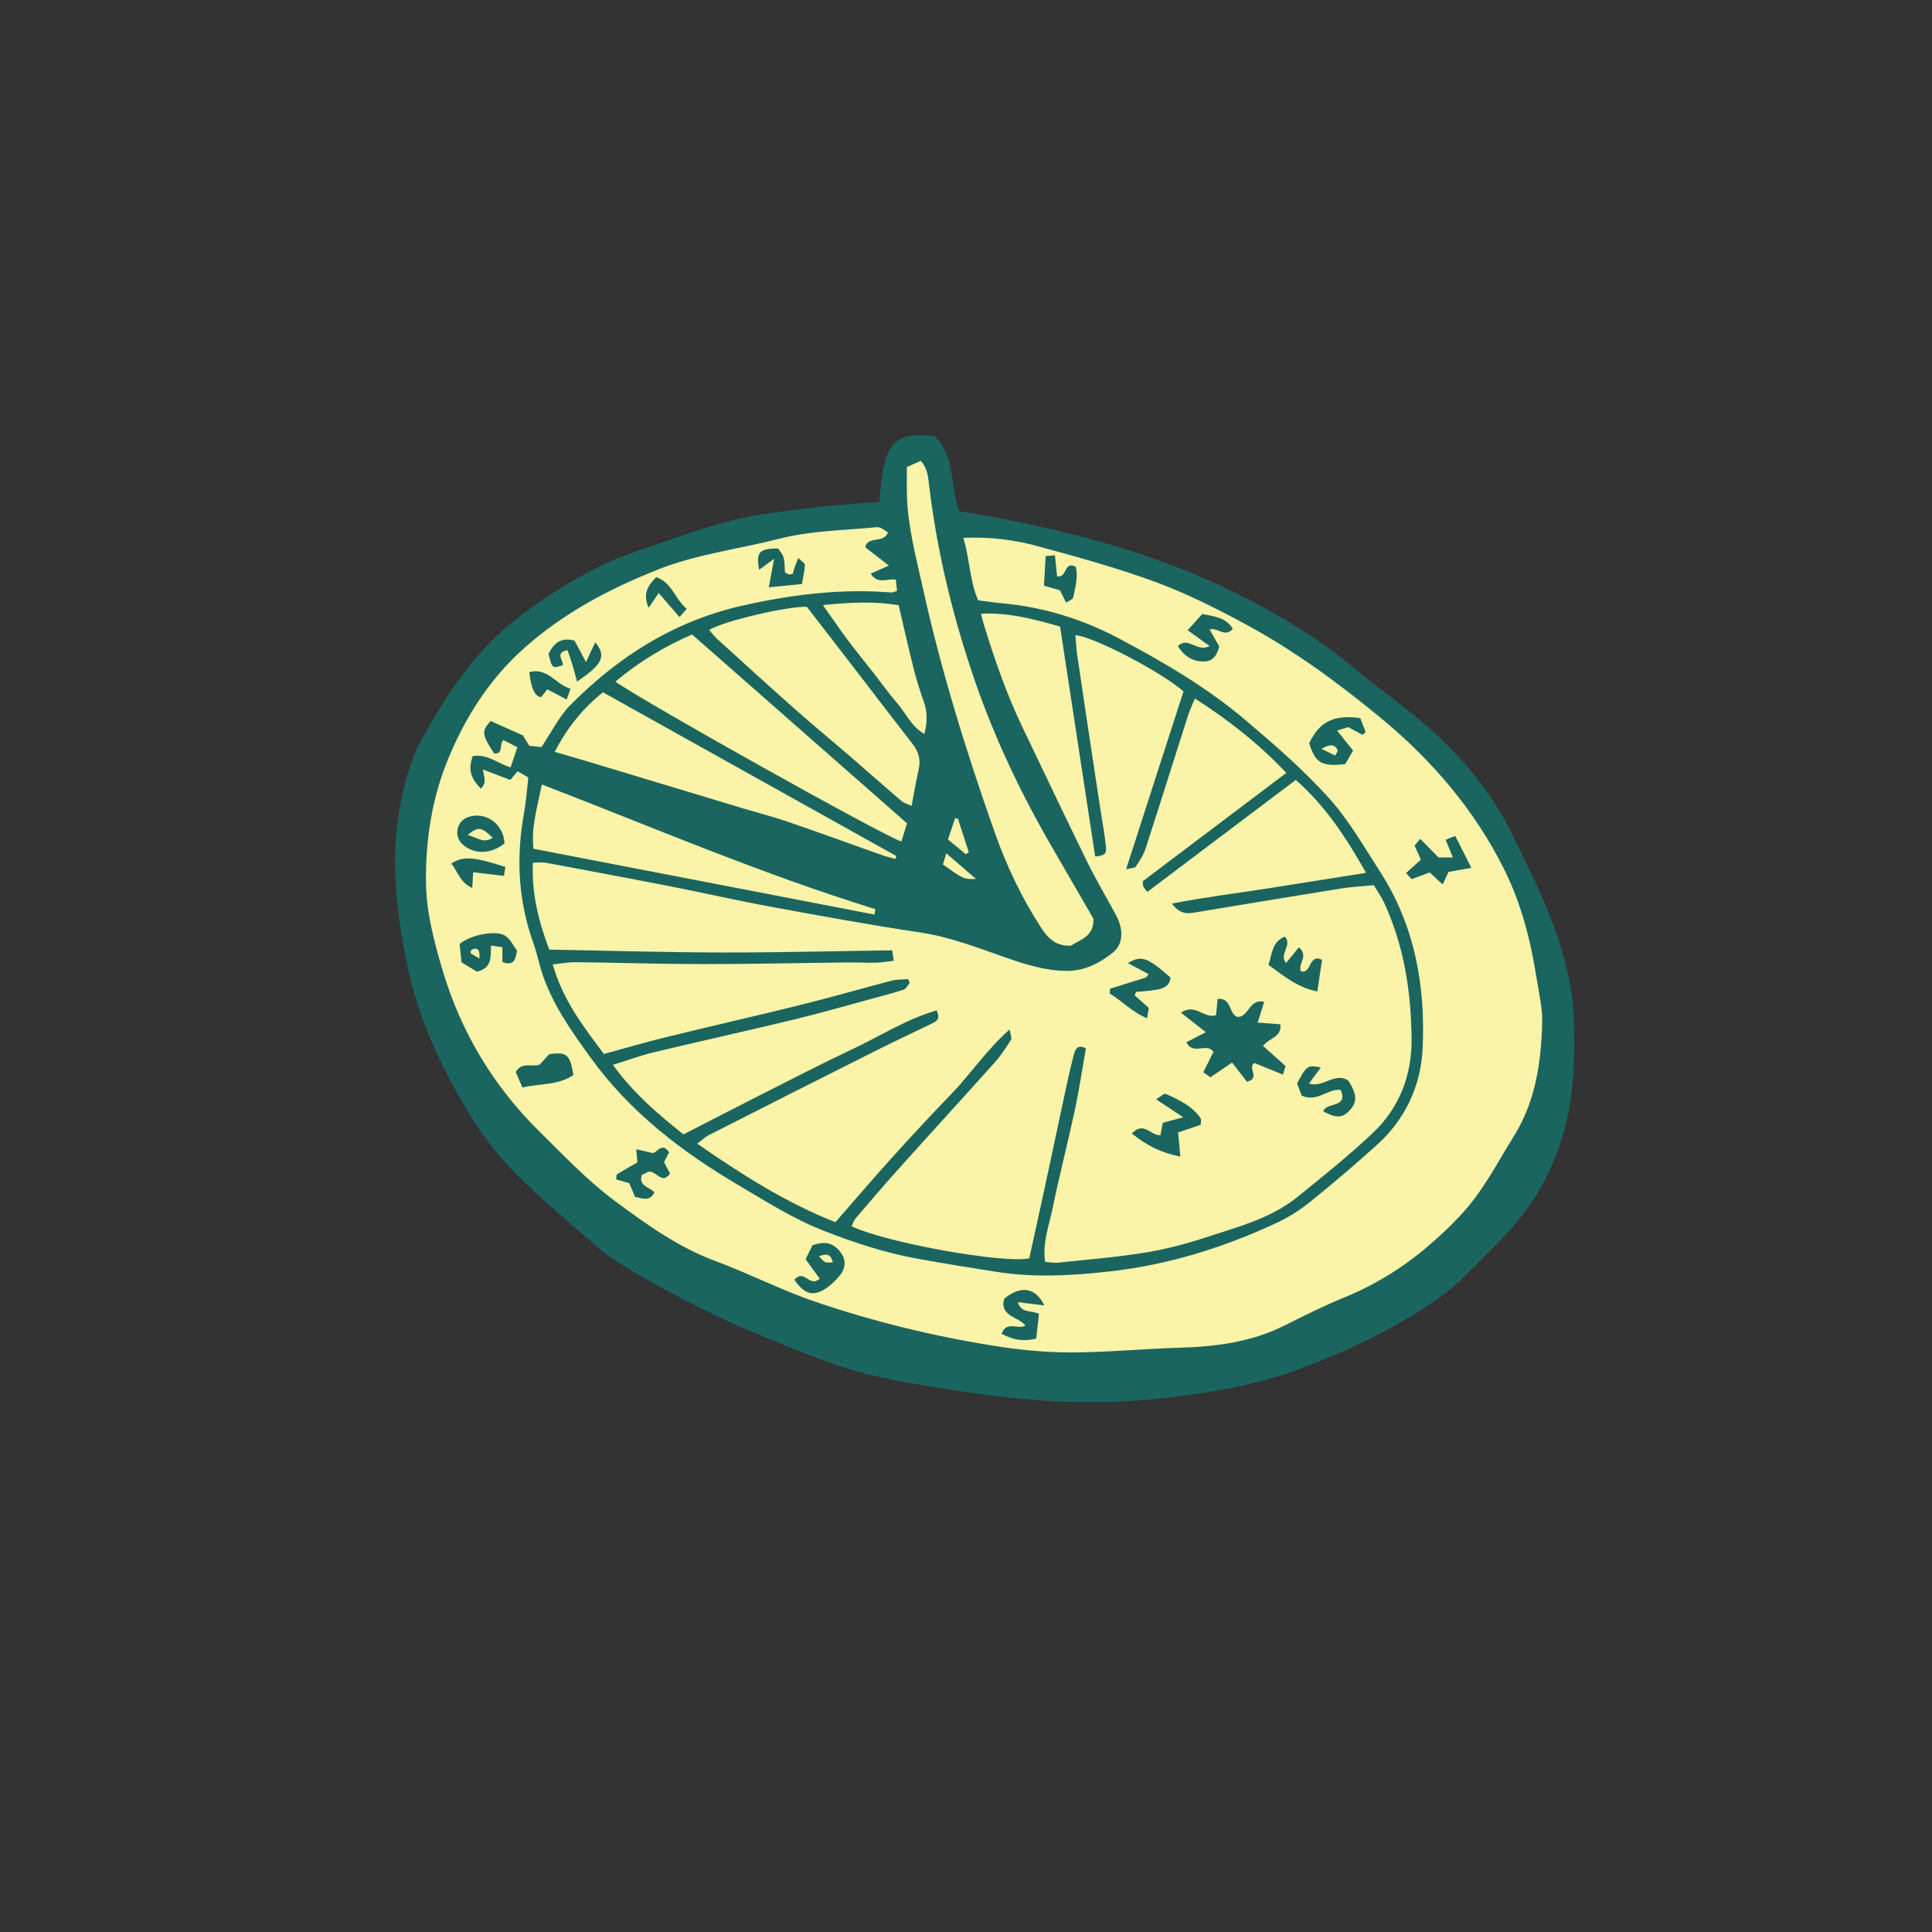 <svg version="1.1" id="svg" xmlns="http://www.w3.org/2000/svg" xmlns:xlink="http://www.w3.org/1999/xlink" x="0px" y="0px"
	 width="200px" height="200px" viewBox="0 0 200 200" enable-background="new 0 0 200 200" xml:space="preserve">
<rect x="0" y="0" width="200" height="200" fill="#333333" stroke="none"/>
<path class="stroke" fill="#1a655f"  d="M162.949,106.156c-0.07-3.969-1.068-7.719-2.51-11.35c-1.106-2.783-2.456-5.471-3.756-8.174
	c-2.055-4.273-4.998-7.91-8.494-11.052c-2.479-2.229-5.257-4.121-7.817-6.267c-3.829-3.207-8.068-5.759-12.518-7.964
	c-7.591-3.762-15.681-6.003-23.957-7.632c-1.518-0.299-3.051-0.523-4.585-0.784c-1.008-2.551-0.374-5.644-2.538-7.76
	c-4.337-0.496-5.315,0.616-5.73,6.795c-2.239,0.18-4.459,0.279-6.658,0.553c-2.868,0.356-5.77,0.645-8.563,1.34
	c-3.232,0.806-6.364,2.021-9.538,3.062c-4.283,1.405-8.098,3.714-11.728,6.307c-4.149,2.964-7.22,6.923-9.758,11.302
	c-0.807,1.394-1.661,2.798-2.189,4.305c-2.481,7.083-1.937,14.241-0.371,21.419c0.863,3.953,2.323,7.677,4.18,11.238
	c1.78,3.414,3.822,6.709,6.485,9.496c2.306,2.411,4.889,4.561,7.396,6.771c1.251,1.103,2.519,2.235,3.938,3.091
	c4.776,2.877,9.713,5.452,14.892,7.557c3.925,1.597,7.827,3.277,11.981,4.159c3.372,0.717,6.791,1.238,10.207,1.718
	c6.032,0.845,12.083,1.179,18.172,0.545c5.225-0.545,10.38-1.335,15.324-3.221c3.126-1.192,6.178-2.499,9.119-4.13
	c2.794-1.551,5.494-3.17,7.766-5.429c1.502-1.493,3.008-2.985,4.447-4.537c2.936-3.168,4.869-6.881,5.928-11.068
	C162.931,113.057,163.01,109.625,162.949,106.156z"/>
<path fill-rule="evenodd" clip-rule="evenodd" fill="#faf3a8" class="fill" d="M108.185,130.627c-0.274-2.015,0.402-3.714,0.756-5.437
	c0.706-3.437,1.589-6.834,2.324-10.266c0.45-2.103,0.762-4.232,1.144-6.395c-0.735-0.402-1.067-0.054-1.229,0.575
	c-0.25,0.969-0.485,1.942-0.696,2.921c-0.796,3.695-1.575,7.396-2.37,11.093c-0.515,2.391-1.046,4.778-1.564,7.141
	c-2.644,0.583-14.981-1.643-18.398-3.326c0.139-0.271,0.23-0.585,0.423-0.811c1.485-1.736,2.967-3.476,4.495-5.176
	c3.312-3.688,6.662-7.34,9.966-11.033c0.623-0.697,1.126-1.505,1.631-2.296c0.097-0.151-0.057-0.463-0.151-1.044
	c-2.416,2.132-4.026,4.601-6.044,6.687c-2.087,2.156-4.13,4.359-6.142,6.587c-1.973,2.184-3.881,4.425-5.851,6.678
	c-5.194-2.065-9.714-4.952-14.301-8.133c0.516-0.388,0.824-0.695,1.194-0.885c5.712-2.899,11.429-5.792,17.154-8.668
	c1.938-0.973,3.903-1.894,5.855-2.841c0.504-0.244,1.045-0.475,0.572-1.397c-3.106,0.888-5.812,2.645-8.688,3.998
	c-2.97,1.396-5.891,2.901-8.821,4.382c-2.876,1.454-5.738,2.938-8.695,4.455c-2.638-2.113-5.169-4.248-7.301-7.206
	c1.537-0.476,2.869-0.968,4.24-1.297c4.872-1.167,9.765-2.246,14.635-3.424c2.702-0.652,5.374-1.431,8.058-2.157
	c1.062-0.287,2.133-0.555,3.173-0.907c0.261-0.088,0.422-0.472,0.629-0.721c-0.062-0.123-0.125-0.245-0.187-0.367
	c-0.571,0.051-1.162,0.022-1.708,0.165c-3.072,0.799-6.121,1.688-9.201,2.453c-4.701,1.166-9.426,2.235-14.13,3.389
	c-2.105,0.515-4.185,1.131-6.438,1.745c-2.108-2.816-4.251-5.559-5.299-9.276c0.886-0.09,1.626-0.236,2.365-0.229
	c4.4,0.051,8.801,0.195,13.201,0.197c4.956,0.003,9.912-0.114,14.868-0.168c1.002-0.012,2.005,0.047,3.007,0.025
	c0.588-0.013,1.175-0.119,1.855-0.194c-0.061-0.441-0.097-0.695-0.15-1.087c-5.938,0.081-11.824,0.235-17.71,0.224
	c-5.901-0.012-11.803-0.191-17.801-0.298c-1.085-2.899-1.829-5.759-1.693-9.001c0.518,0,0.945-0.064,1.347,0.011
	c4.322,0.804,8.643,1.61,12.957,2.456c3.441,0.674,6.862,1.458,10.311,2.092c5.145,0.945,10.293,1.893,15.466,2.665
	c3.125,0.466,6.009,1.599,8.946,2.624c1.995,0.697,4.004,1.324,6.153,1.357c1.894,0.029,3.466-0.777,4.871-1.905
	c1.055-0.847,1.123-2.359,0.33-3.841c-1-1.864-2.087-3.685-3.018-5.583c-2.256-4.598-4.435-9.233-6.658-13.848
	c-1.674-3.474-2.92-7.106-4.051-10.782c-0.081-0.262-0.14-0.529-0.268-1.017c2.912-0.146,5.539,0.58,8.191,1.331
	c1.219,7.984,2.427,15.895,3.634,23.801c1.063-0.116,1.221-0.252,1.091-1.279c-0.194-1.548-0.477-3.084-0.71-4.626
	c-0.749-4.955-1.497-9.909-2.232-14.865c-0.104-0.7-0.13-1.413-0.195-2.146c1.935,0.173,8.942,3.846,11.189,5.824
	c-1.945,6.026-3.906,12.101-5.944,18.417c0.494-0.128,0.892-0.11,1.008-0.283c0.398-0.589,0.798-1.211,1.015-1.88
	c1.479-4.553,2.907-9.122,4.365-13.682c0.182-0.568,0.441-1.112,0.733-1.837c3.478,2.23,6.561,4.635,9.466,7.704
	c-5.042,3.807-9.957,7.516-14.859,11.216c0.024,0.237,0.01,0.411,0.066,0.558c0.055,0.142,0.184,0.254,0.406,0.543
	c5.111-3.855,10.195-7.69,15.368-11.591c3.12,2.75,5.239,6.019,7.274,9.62c-3.488,0.553-6.765,1.07-10.042,1.591
	c-3.257,0.517-6.539,0.905-10.054,1.588c0.812,1.095,1.565,1.057,2.331,0.931c5.057-0.83,10.11-1.679,15.17-2.491
	c1.09-0.176,2.201-0.226,3.398-0.341c0.381,0.64,0.766,1.177,1.041,1.765c2.092,4.48,2.821,9.264,2.87,14.14
	c0.038,3.77-1.269,7.165-4.038,9.771c-2.467,2.322-5.121,4.451-7.758,6.583c-2.797,2.263-6.255,3.132-9.578,4.225
	c-2.053,0.675-4.172,1.222-6.304,1.563c-2.965,0.477-5.97,0.715-8.959,1.034C109.118,130.754,108.733,130.667,108.185,130.627z
	 M125.888,105.086c-1.233,0.425-2.149-1.281-3.631-0.253c0.933,0.732,1.696,1.331,2.572,2.02c-0.726,0.374-1.327,0.685-2.014,1.039
	c0.674,1.415,2.142-0.027,2.799,1.003c-0.343,0.686-0.684,1.367-1.051,2.104c0.309,0.221,0.52,0.372,0.733,0.524
	c0.78-0.529,1.494-1.014,2.248-1.525c0.6,0.773,1.092,1.409,1.534,1.979c1.464-0.337-0.001-1.478,0.774-1.934
	c0.956,0.387,1.916,0.775,2.961,1.198c0.125-0.421,0.198-0.664,0.263-0.885c-0.834-0.747-1.592-1.427-2.331-2.088
	c0.656-0.849,1.97-0.88,1.792-2.233c-0.777-0.059-1.52-0.114-2.342-0.176c0.241-0.772,0.444-1.426,0.671-2.15
	c-1.58-0.367-1.583,1.62-2.776,1.562c-0.914-0.333-0.569-2.014-2.044-1.863C125.991,103.994,125.94,104.534,125.888,105.086z
	 M117.166,117.34c1.528,1.235,3.036,2.006,5.02,2.386c-0.088-0.981-0.154-1.713-0.225-2.493c0.836-0.285,1.6-0.548,2.339-0.8
	c0-0.344,0.066-0.55-0.01-0.661c-0.884-1.298-2.257-1.929-3.623-2.537c-0.17-0.076-0.543,0.302-0.984,0.565
	c0.984,0.653,1.744,1.155,2.805,1.858c-0.938,0.256-1.495,0.408-2.115,0.578c-0.085,0.455-0.169,0.904-0.24,1.276
	C119.104,117.6,118.456,116.01,117.166,117.34z M114.922,102.345c-0.019,0.166-0.037,0.333-0.055,0.499
	c1.285,0.765,2.31,1.918,3.875,2.564c0.087-0.515,0.139-0.818,0.182-1.067c-0.539-0.481-1.001-0.895-1.464-1.307
	c0.049-0.116,0.097-0.232,0.146-0.348c0.694-0.071,1.396-0.104,2.083-0.225c0.726-0.126,1.406-0.371,1.479-1.266
	c-2.352-2.065-2.986-2.35-4.402-1.496c0.792,0.424,1.464,0.783,2.137,1.143c-0.089,0.116-0.177,0.232-0.265,0.348
	C117.399,101.575,116.161,101.959,114.922,102.345z M131.311,99.884c1.568,1.125,3.011,2.358,5.056,2.747
	c0.187-1.237,0.342-2.271,0.493-3.27c-1.423-0.693-1.045,1.507-2.194,1.181c-0.338-0.788,0.859-1.562-0.209-2.479
	c-0.438,0.537-0.862,1.059-1.328,1.63c-0.774-0.957,0.71-1.832-0.128-2.735C131.673,97.493,131.696,98.731,131.311,99.884z
	 M138.772,112.816c0.877,1.919-1.526,1.26-1.785,2.233c1.334,0.727,1.973,0.697,2.709-0.081c0.829-0.877,0.792-1.674-0.113-3.093
	c-1.39-0.95-2.562,0.763-4.08,0.295c0.462-0.627,0.822-1.116,1.229-1.669c-1.388-0.259-1.463-0.205-2.458,1.652
	c0.148,0.394,0.336,0.893,0.477,1.268C136.326,114.143,137.391,112.712,138.772,112.816z"/>
<path fill-rule="evenodd" clip-rule="evenodd" fill="#faf3a8" class="fill" d="M91.919,55.117c-0.434,1.192-2.101,0.307-2.346,1.538
	c0.816,0.632,1.59,1.23,2.446,1.893c-0.712,0.315-1.247,0.552-1.879,0.831c0.706,1.158,1.672,0.489,2.593,0.623
	c0.041,0.367,0.084,0.77,0.129,1.173c-0.284,0.079-0.446,0.171-0.599,0.159c-5.158-0.417-10.189,0.201-15.245,1.322
	c-7.128,1.58-12.946,5.258-17.975,10.333c-1.191,1.201-1.961,2.82-2.992,4.348c-0.357-0.039-0.78-0.085-1.263-0.138
	c-0.229-0.368-0.455-0.733-0.667-1.075c-1.155-0.515-2.264-1.009-3.334-1.485c-0.957,1.047-0.902,1.438,0.37,3.36
	c1.027,0.064,0.473-0.952,0.947-1.381c0.463,0.233,0.945,0.475,1.455,0.731c-0.248,0.739-0.468,1.396-0.7,2.092
	c-1.315-0.402-2.439-1.438-3.926-1.166c-0.476,1.377-0.244,2.264,0.867,3.377c0.463-0.637,0.463-0.637,0.184-2
	c1.024,0.392,1.906,0.729,2.84,1.087c0.236-0.279,0.478-0.564,0.757-0.895c0.352,0.203,0.677,0.391,1.115,0.645
	c-0.151,1.266-0.239,2.537-0.464,3.783c-0.819,4.539-0.579,8.983,0.978,13.347c0.374,1.047,0.588,2.147,0.94,3.203
	c1.073,3.218,3.02,5.935,4.979,8.651c4.061,5.629,9.412,9.735,15.324,13.22c2.833,1.668,5.597,3.441,8.678,4.658
	c3.171,1.252,6.392,2.316,9.746,2.931c2.738,0.502,5.49,0.936,8.24,1.373c3.944,0.627,7.878,0.401,11.829-0.046
	c6.042-0.686,11.75-2.465,17.228-5.028c1.201-0.562,2.363-1.287,3.395-2.12c2.384-1.924,4.726-3.907,6.996-5.965
	c2.902-2.63,4.51-6.074,4.699-9.872c0.322-6.499-0.79-12.791-4.404-18.394c-1.689-2.619-3.26-5.378-5.334-7.666
	c-2.643-2.917-5.65-5.525-8.663-8.077c-3.969-3.359-8.466-5.972-13.044-8.401c-3.768-2-7.809-3.246-12.087-3.636
	c-0.774-0.07-1.544-0.188-2.468-0.304c-0.9-2.011-0.861-4.254-1.542-6.468c2.77-0.118,5.255,0.196,7.651,0.848
	c4.136,1.124,8.287,2.263,12.303,3.744c3.223,1.188,6.326,2.761,9.354,4.399c4.96,2.686,9.499,6.02,13.85,9.604
	c5.355,4.412,9.791,9.582,12.884,15.825c1.77,3.572,2.718,7.408,3.33,11.329c0.231,1.485,0.599,2.987,0.555,4.472
	c-0.119,4.089-0.687,8.105-2.917,11.686c-1.381,2.218-2.609,4.551-4.188,6.618c-1.337,1.752-2.985,3.306-4.662,4.753
	c-2.626,2.266-5.561,4.069-8.799,5.388c-2.061,0.839-4.057,1.845-6.048,2.844c-3.42,1.718-7.074,2.215-10.841,2.322
	c-3.784,0.111-7.564,0.489-11.347,0.493c-2.664,0.003-5.353-0.271-7.986-0.691c-6.278-1.004-12.456-2.51-18.47-4.56
	c-3.521-1.199-6.859-2.923-10.352-4.22c-3.879-1.439-7.187-3.832-10.428-6.24c-2.798-2.078-5.234-4.661-7.734-7.12
	c-4.783-4.704-8.158-10.319-10.061-16.732c-0.866-2.921-1.678-5.984-1.718-8.993c-0.059-4.433,0.596-8.833,2.362-13.052
	c1.803-4.305,4.232-8.085,7.687-11.197c4.111-3.705,8.913-6.246,14.032-8.266c4.022-1.585,8.303-2.089,12.448-3.153
	c3.268-0.84,6.62-0.876,9.944-1.187C91.087,54.544,91.089,54.568,91.919,55.117z M140.81,74.335
	c-2.781-0.376-4.228,0.395-5.28,2.603c0.634,2.05,1.279,2.44,3.724,2.159c0.228-0.389,0.498-0.85,0.819-1.398
	c-0.571-0.71-1.083-1.349-1.665-2.073c0.442-0.137,0.844-0.261,1.147-0.354c0.583,0.31,1.037,0.55,1.491,0.79
	c0.11-0.086,0.22-0.172,0.33-0.258C141.185,75.305,140.993,74.807,140.81,74.335z M152.316,89.841
	c-0.664-1.311-1.148-2.27-1.671-3.305c-0.371,0.147-0.644,0.256-0.995,0.395c0.262,0.64,0.478,1.167,0.751,1.832
	c-0.685,0-1.204,0-1.488,0c-0.73-0.741-1.288-1.307-1.895-1.923c-0.275,0.33-0.412,0.494-0.581,0.695
	c0.227,0.507,0.446,0.996,0.654,1.46c-0.495,0.445-0.925,0.833-1.538,1.384c0.292,0.317,0.465,0.506,0.58,0.63
	c0.826-0.306,1.379-0.509,1.872-0.689c0.464,0.427,0.843,0.777,1.341,1.235c0.274-0.58,0.451-0.958,0.609-1.295
	C150.699,90.128,151.378,90.008,152.316,89.841z M49.363,100.59c1.637-0.396,1.412-1.574,1.465-2.709
	c0.418,0.062,0.766,0.114,1.176,0.176c0,0.565,0,1.037,0,1.522c1.036,0.42,1.378-0.081,1.514-1.179
	c-0.317-0.419-0.642-1.119-1.188-1.508c-0.917-0.652-3.677-0.122-4.752,0.839c0.06,0.565,0.127,1.213,0.199,1.891
	C48.353,99.974,48.868,100.288,49.363,100.59z M82.232,132.481c1.062,1.542,1.988,1.777,3.344,0.839
	c0.493-0.342,0.944-0.775,1.328-1.239c0.784-0.948,0.681-1.938-0.203-2.803c-0.729-0.713-1.56-0.735-2.598-0.367
	c-0.191,0.395-0.424,0.872-0.703,1.446c0.504,0.698,0.968,1.342,1.471,2.039c-0.196,0.105-0.431,0.228-0.443,0.235
	C83.542,132.753,83.113,131.491,82.232,132.481z M65.981,120.339c-0.767,0.436-1.441,0.806-2.095,1.211
	c-0.086,0.054-0.06,0.29-0.103,0.543c0.482,0.137,0.936,0.266,1.353,0.385c0.219,0.518,0.41,0.967,0.605,1.428
	c0.743,0.127,1.499,0.532,2.002-0.466c-0.498-0.597-1.653-0.592-1.304-1.806c0.249-0.121,0.576-0.28,0.718-0.349
	c0.878-0.039,1.34,1.368,2.208,0.212c-0.22-0.42-0.441-0.839-0.625-1.188c0.212-0.413,0.38-0.738,0.527-1.026
	c-0.775-1.13-1.281,0.108-1.689,0.083c-0.646-0.149-1.096-0.253-1.709-0.396C65.916,119.54,65.945,119.897,65.981,120.339z
	 M108.107,135.136c-0.914-1.913-2.493-2.066-4.158-0.688c-0.496,1.815,1.449,1.831,2.205,2.769
	c-0.802,0.477-1.911-0.562-2.468,0.847c1.108,0.607,2.207,0.863,3.581,0.499c0.095-0.849,0.19-1.698,0.286-2.55
	c-0.783-0.401-1.828-0.016-2.184-1.212C106.284,134.912,107.068,135.009,108.107,135.136z M59.358,111.286
	c-0.357-2.149-0.672-2.397-2.491-2.167c-0.328,0.356-0.698,0.758-0.997,1.084c-0.854,0.31-1.834-0.338-2.485,0.778
	c0.174,0.396,0.389,0.885,0.699,1.595C55.873,112.15,57.736,112.378,59.358,111.286z M122.944,65.236
	c0.858,0.62,1.476,1.066,2.282,1.647c-1.378,0.686-2.22-1.067-3.296,0.004c0.628,0.996,1.471,1.593,2.673,1.59
	c0.934-0.002,1.379-0.588,1.612-1.566c-0.296-0.517-0.639-1.113-0.991-1.727c0.783-0.323,1.547,0.886,2.394-0.083
	c-0.698-1.184-1.896-1.29-3.161-1.537C124.023,64.043,123.596,64.516,122.944,65.236z M52.223,87.314
	c-0.086-2.049-1.991-3.372-3.797-2.717c-1.201,0.438-1.479,2.014-0.502,2.848C49.12,88.467,50.817,88.441,52.223,87.314z
	 M59.472,66.317c-1.45-0.396-2.171,0.325-2.692,1.38c0.388,1.516,0.388,1.516,1.467,1.171c0.151-0.481-0.901-1.277,0.497-1.564
	c0.175,0.51,0.361,1.012,0.517,1.524c0.167,0.547,0.304,1.102,0.478,1.737c2.147-1.533,3.289-2.42,1.887-4.065
	c-0.157,0.318-0.3,0.597-0.433,0.881c-0.146,0.309-0.282,0.622-0.524,1.16C60.172,67.618,59.812,66.95,59.472,66.317z
	 M78.585,58.988c0.54-0.396,0.917-0.676,1.548-1.141c-0.214,1.155-0.366,1.979-0.546,2.952c1.221-0.121,2.235-0.221,3.424-0.339
	c0.125-0.72,0.289-1.347,0.308-1.979c0.006-0.199-0.381-0.41-0.675-0.704c-0.169,0.408-0.285,0.653-0.372,0.908
	c-0.084,0.246-0.139,0.504-0.192,0.704c-0.23,0.041-0.35,0.1-0.44,0.069c-0.145-0.047-0.271-0.153-0.381-0.222
	c-0.068-1.607-0.068-1.607-0.717-2.465C78.606,56.79,78.247,57.138,78.585,58.988z M109.211,57.484
	c-0.401,0.036-0.65,0.059-0.966,0.087c-0.062,1.071-0.119,2.048-0.177,3.057c0.672,0.194,1.194,0.343,1.659,0.477
	c0.216,0.438,0.4,0.809,0.634,1.28c0.328-0.221,0.693-0.333,0.731-0.516c0.225-1.063,0.522-2.136,0.28-3.188
	c-1.271-0.673-0.858,1.187-1.946,0.979C109.367,59.047,109.3,58.372,109.211,57.484z M52.318,89.75
	c-3.276-1.067-4.357-1.146-5.6-0.363c0.672,0.822,0.897,1.984,2.169,2.532c0.039-0.639,0.069-1.141,0.099-1.627
	c1.094,0.131,2.119,0.254,3.178,0.381C52.23,90.277,52.266,90.067,52.318,89.75z M71.088,63.027
	c-1.226-1.026-1.51-2.703-3.149-3.282c-0.897,0.876-1.423,1.785-0.789,3.169c0.329-0.483,0.657-0.967,1.038-1.526
	c0.726,0.842,1.415,1.64,2.154,2.497C70.637,63.547,70.775,63.388,71.088,63.027z M54.792,69.577
	c0.197,1.709,0.573,2.532,1.23,2.586c0.178-0.227,0.391-0.498,0.632-0.804c0.665,0.348,1.281,0.672,2.006,1.052
	c0.152-0.42,0.252-0.697,0.404-1.113C57.54,70.88,56.681,69.058,54.792,69.577z"/>
<path fill-rule="evenodd" clip-rule="evenodd" fill="#faf3a8" class="fill" d="M93.88,48.344c0.638-0.28,1.027-0.452,1.437-0.634
	c0.746,0.82,0.771,1.784,0.883,2.706c0.849,6.931,2.505,13.689,4.787,20.261c2.081,5.987,4.83,11.712,8.024,17.203
	c1.424,2.449,2.837,4.904,4.184,7.232c0.066,1.839-1.354,2.139-2.321,2.781c-1.496,0.086-2.346-0.703-3.058-1.793
	c-2.052-3.14-3.642-6.519-4.881-10.033c-2.943-8.344-5.556-16.791-7.459-25.444c-0.68-3.093-1.504-6.159-1.591-9.351
	C93.858,50.333,93.88,49.393,93.88,48.344z"/>
<path fill-rule="evenodd" clip-rule="evenodd" fill="#faf3a8" class="fill" d="M63.704,70.559c2.504-2.104,5.143-3.66,7.938-4.88
	c7.487,6.579,14.837,13.036,22.249,19.55c-0.201,0.654-0.39,1.271-0.577,1.881C91.757,86.698,66.439,72.545,63.704,70.559z"/>
<path fill-rule="evenodd" clip-rule="evenodd" fill="#faf3a8" class="fill" d="M83.526,62.82c1.649,2.134,3.249,4.2,4.842,6.27
	c2.038,2.646,4.058,5.304,6.112,7.937c0.63,0.807,0.848,1.642,0.617,2.646c-0.273,1.187-0.466,2.393-0.726,3.757
	c-0.418-0.197-0.789-0.286-1.048-0.508c-1.732-1.479-3.435-2.995-5.16-4.483c-1.98-1.707-3.999-3.371-5.956-5.104
	c-2.667-2.36-5.295-4.766-7.931-7.161c-0.314-0.285-0.572-0.633-0.868-0.966C74.935,64.287,81.519,62.739,83.526,62.82z"/>
<path fill-rule="evenodd" clip-rule="evenodd" fill="#faf3a8" class="fill" d="M92.674,88.913c-0.457-0.13-0.923-0.235-1.371-0.393
	c-3.255-1.15-6.498-2.337-9.763-3.456c-1.577-0.541-3.199-0.951-4.796-1.433c-5.275-1.59-10.548-3.186-15.823-4.775
	c-1.104-0.332-2.214-0.646-3.499-1.02c1.296-2.519,2.917-4.495,4.989-6.171c10.161,5.671,20.272,11.314,30.383,16.956
	C92.755,88.719,92.715,88.816,92.674,88.913z"/>
<path fill-rule="evenodd" clip-rule="evenodd" fill="#faf3a8" class="fill" d="M90.529,94.677c-11.737-2.266-23.474-4.53-35.302-6.812
	c-0.26-2.243,0.404-4.312,0.861-6.659c11.534,4.451,22.805,9.29,34.531,12.909C90.589,94.302,90.559,94.489,90.529,94.677z"/>
<path fill-rule="evenodd" clip-rule="evenodd" fill="#faf3a8" class="fill" d="M85.185,62.637c2.917-0.293,5.385-0.397,7.846,0.014
	c0.544,2.319,1.037,4.536,1.592,6.737c0.286,1.131,0.656,2.242,1.036,3.346c0.357,1.036,0.347,2.05,0.026,3.253
	c-1.339-0.787-1.883-2.106-2.75-3.117c-0.905-1.056-1.713-2.191-2.57-3.287c-0.856-1.096-1.742-2.168-2.575-3.281
	C86.967,65.199,86.193,64.06,85.185,62.637z"/>
<path fill-rule="evenodd" clip-rule="evenodd" fill="#faf3a8" class="fill" d="M99.158,84.73c0.376,1.162,0.753,2.326,1.129,3.489
	c-0.103,0.069-0.206,0.138-0.308,0.207c-0.598-0.493-1.195-0.986-1.846-1.522c0.269-0.803,0.501-1.494,0.733-2.188
	C98.963,84.721,99.061,84.726,99.158,84.73z"/>
<path fill-rule="evenodd" clip-rule="evenodd" fill="#faf3a8" class="fill" d="M97.615,89.494c0.102-0.347,0.188-0.644,0.339-1.164
	c1.093,0.943,2.038,1.76,3.078,2.658C99.782,91.03,99.737,91.01,97.615,89.494z"/>
<path fill-rule="evenodd" clip-rule="evenodd" fill="#faf3a8" class="fill" d="M138.225,78.219c-0.403-0.197-0.806-0.395-1.436-0.703
	c0.99-0.572,1.425-0.414,1.706,0.179C138.405,77.869,138.315,78.044,138.225,78.219z"/>
<path fill-rule="evenodd" clip-rule="evenodd" fill="#faf3a8" class="fill" d="M49.629,99.227c-0.436-0.261-0.69-0.414-0.928-0.558
	c0.052-0.173,0.054-0.329,0.112-0.354C49.425,98.051,49.7,98.251,49.629,99.227z"/>
<path fill-rule="evenodd" clip-rule="evenodd" fill="#faf3a8" class="fill" d="M84.774,130.051c0.902-0.362,1.269-0.123,1.435,0.626
	C85.404,130.743,85.404,130.743,84.774,130.051z"/>
<path fill-rule="evenodd" clip-rule="evenodd" fill="#faf3a8" class="fill" d="M48.409,86.434c1.126-0.895,1.418-0.844,2.589,0.292
	C50.084,87.361,49.383,86.699,48.409,86.434z"/>
</svg>
